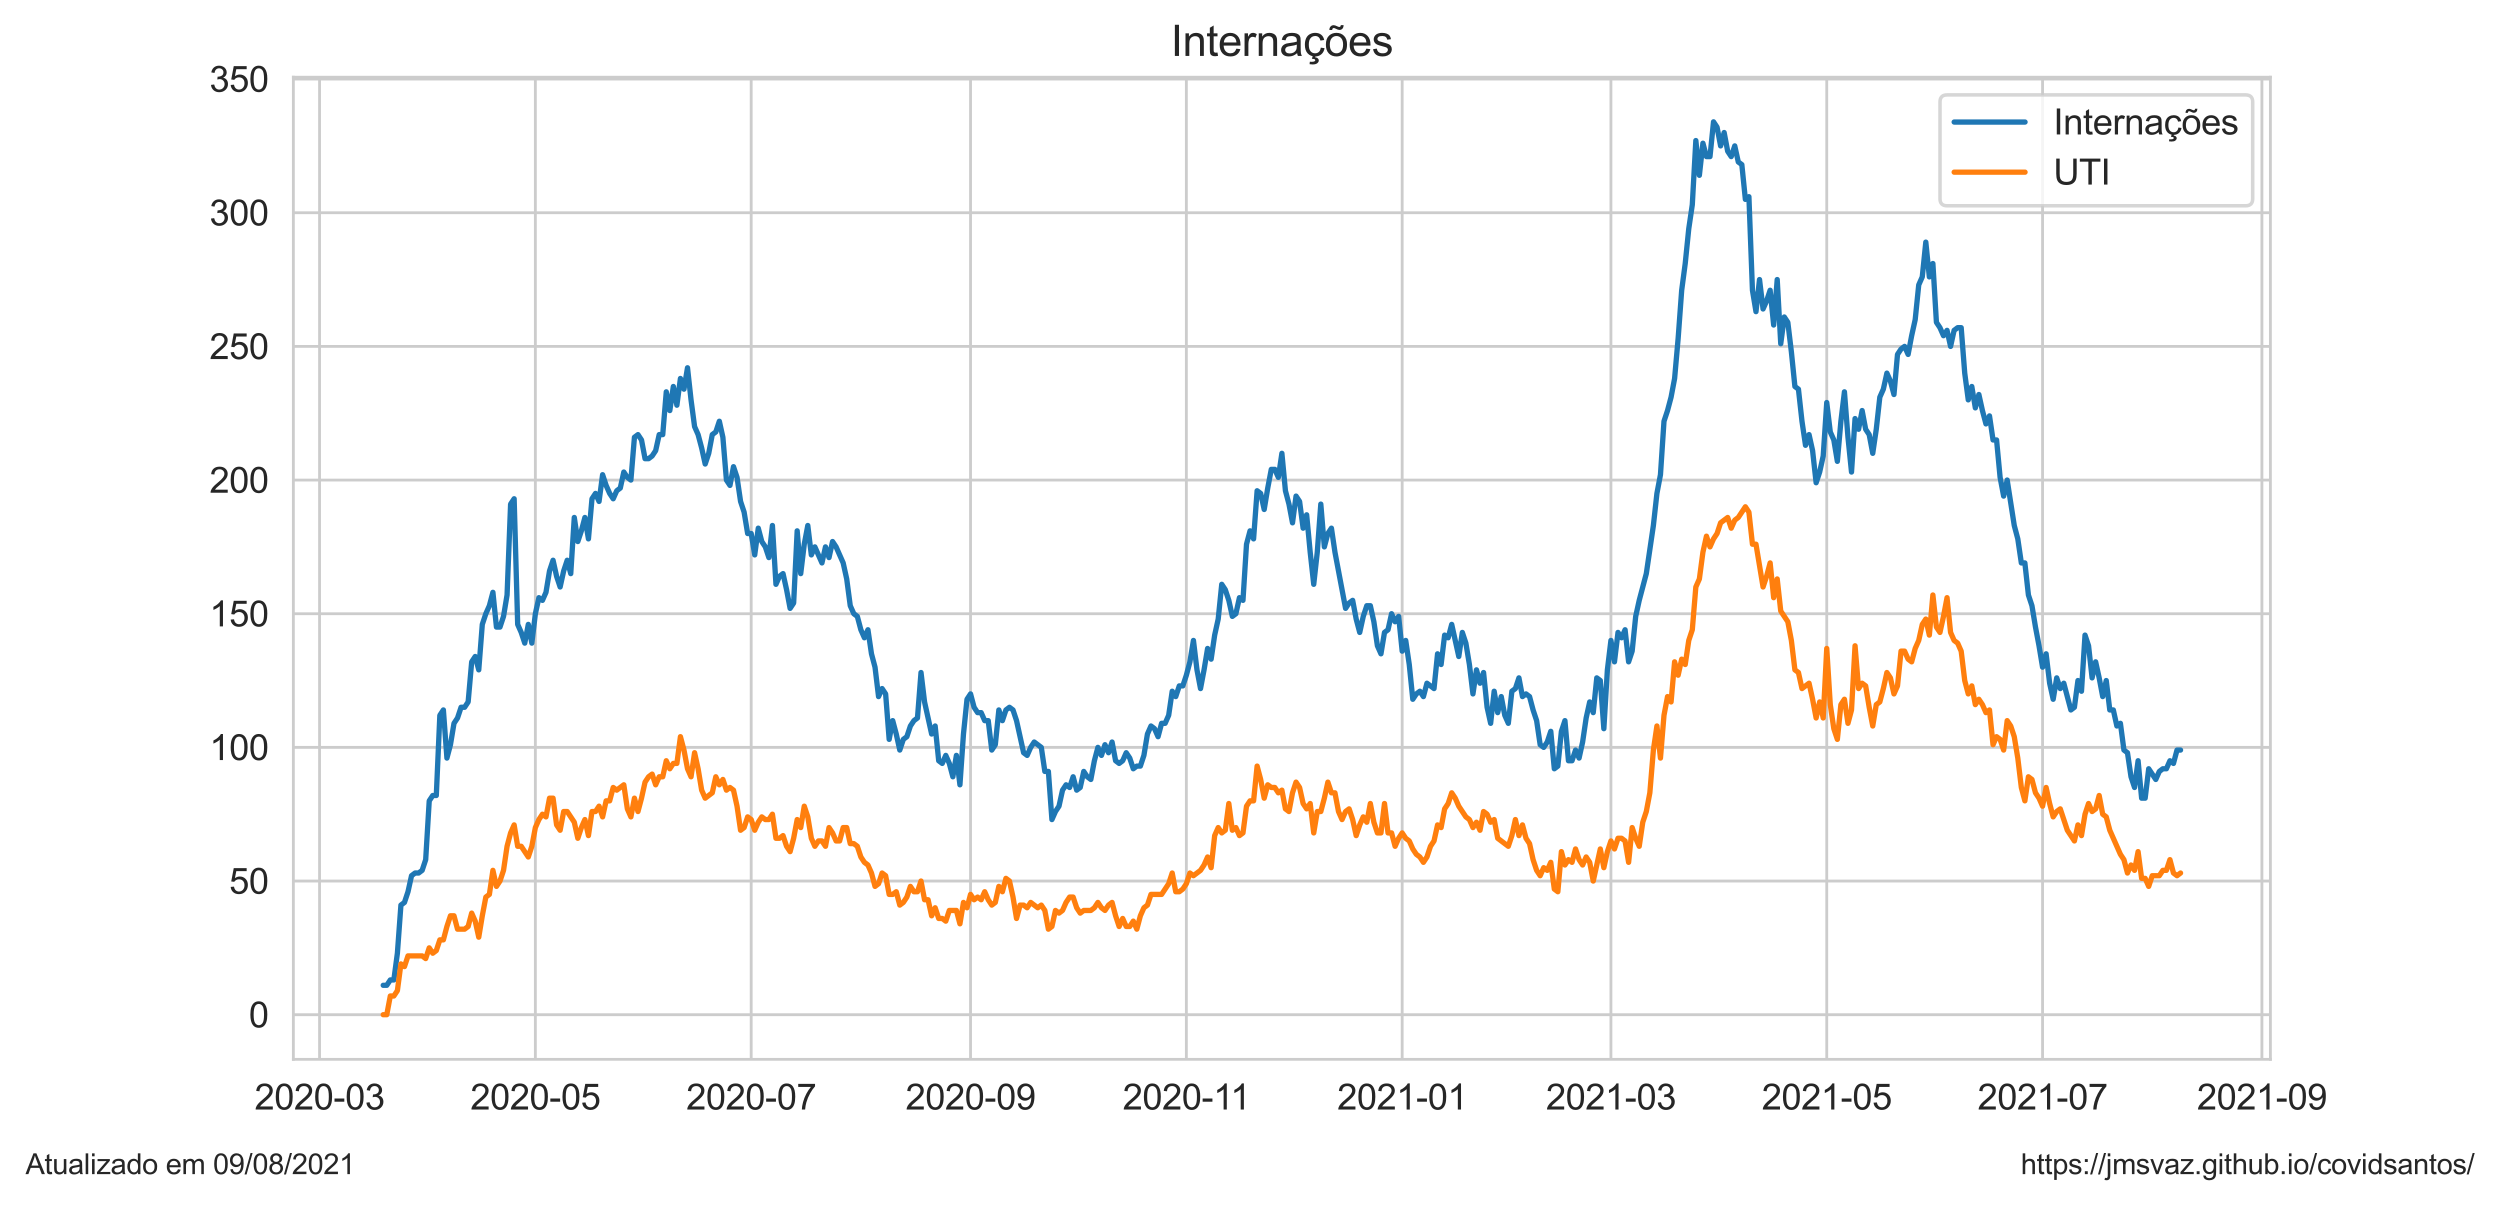<?xml version="1.0" encoding="utf-8" standalone="no"?>
<!DOCTYPE svg PUBLIC "-//W3C//DTD SVG 1.1//EN"
  "http://www.w3.org/Graphics/SVG/1.1/DTD/svg11.dtd">
<svg height="340.273pt" version="1.1" viewBox="0 0 705.6 340.273" width="705.6pt" xmlns="http://www.w3.org/2000/svg" xmlns:xlink="http://www.w3.org/1999/xlink">
 <defs>
  <style type="text/css">*{stroke-linecap:butt;stroke-linejoin:round;}</style>
 </defs>
 <g id="figure_1">
  <g id="patch_1">
   <path d="M 0 340.273 
L 705.6 340.273 
L 705.6 0 
L 0 0 
z
" style="fill:#ffffff;"/>
  </g>
  <g id="axes_1">
   <g id="patch_2">
    <path d="M 82.8 298.989 
L 640.8 298.989 
L 640.8 21.789 
L 82.8 21.789 
z
" style="fill:#ffffff;"/>
   </g>
   <g id="matplotlib.axis_1">
    <g id="xtick_1">
     <g id="line2d_1">
      <path clip-path="url(#p09f5896877)" d="M 90.189 298.989 
L 90.189 21.789 
" style="fill:none;stroke:#cccccc;stroke-linecap:round;stroke-width:0.8;"/>
     </g>
     <g id="text_1">
      <!-- 2020-03 -->
      <g style="fill:#262626;" transform="translate(71.842 313.147)scale(0.1 -0.1)">
       <defs>
        <path d="M 3222 541 
L 3222 0 
L 194 0 
Q 188 203 259 391 
Q 375 700 629 1000 
Q 884 1300 1366 1694 
Q 2113 2306 2375 2664 
Q 2638 3022 2638 3341 
Q 2638 3675 2398 3904 
Q 2159 4134 1775 4134 
Q 1369 4134 1125 3890 
Q 881 3647 878 3216 
L 300 3275 
Q 359 3922 746 4261 
Q 1134 4600 1788 4600 
Q 2447 4600 2831 4234 
Q 3216 3869 3216 3328 
Q 3216 3053 3103 2787 
Q 2991 2522 2730 2228 
Q 2469 1934 1863 1422 
Q 1356 997 1212 845 
Q 1069 694 975 541 
L 3222 541 
z
" id="ArialMT-32" transform="scale(0.016)"/>
        <path d="M 266 2259 
Q 266 3072 433 3567 
Q 600 4063 929 4331 
Q 1259 4600 1759 4600 
Q 2128 4600 2406 4451 
Q 2684 4303 2865 4023 
Q 3047 3744 3150 3342 
Q 3253 2941 3253 2259 
Q 3253 1453 3087 958 
Q 2922 463 2592 192 
Q 2263 -78 1759 -78 
Q 1097 -78 719 397 
Q 266 969 266 2259 
z
M 844 2259 
Q 844 1131 1108 757 
Q 1372 384 1759 384 
Q 2147 384 2411 759 
Q 2675 1134 2675 2259 
Q 2675 3391 2411 3762 
Q 2147 4134 1753 4134 
Q 1366 4134 1134 3806 
Q 844 3388 844 2259 
z
" id="ArialMT-30" transform="scale(0.016)"/>
        <path d="M 203 1375 
L 203 1941 
L 1931 1941 
L 1931 1375 
L 203 1375 
z
" id="ArialMT-2d" transform="scale(0.016)"/>
        <path d="M 269 1209 
L 831 1284 
Q 928 806 1161 595 
Q 1394 384 1728 384 
Q 2125 384 2398 659 
Q 2672 934 2672 1341 
Q 2672 1728 2419 1979 
Q 2166 2231 1775 2231 
Q 1616 2231 1378 2169 
L 1441 2663 
Q 1497 2656 1531 2656 
Q 1891 2656 2178 2843 
Q 2466 3031 2466 3422 
Q 2466 3731 2256 3934 
Q 2047 4138 1716 4138 
Q 1388 4138 1169 3931 
Q 950 3725 888 3313 
L 325 3413 
Q 428 3978 793 4289 
Q 1159 4600 1703 4600 
Q 2078 4600 2393 4439 
Q 2709 4278 2876 4000 
Q 3044 3722 3044 3409 
Q 3044 3113 2884 2869 
Q 2725 2625 2413 2481 
Q 2819 2388 3044 2092 
Q 3269 1797 3269 1353 
Q 3269 753 2831 336 
Q 2394 -81 1725 -81 
Q 1122 -81 723 278 
Q 325 638 269 1209 
z
" id="ArialMT-33" transform="scale(0.016)"/>
       </defs>
       <use xlink:href="#ArialMT-32"/>
       <use x="55.615" xlink:href="#ArialMT-30"/>
       <use x="111.23" xlink:href="#ArialMT-32"/>
       <use x="166.846" xlink:href="#ArialMT-30"/>
       <use x="222.461" xlink:href="#ArialMT-2d"/>
       <use x="255.762" xlink:href="#ArialMT-30"/>
       <use x="311.377" xlink:href="#ArialMT-33"/>
      </g>
     </g>
    </g>
    <g id="xtick_2">
     <g id="line2d_2">
      <path clip-path="url(#p09f5896877)" d="M 151.102 298.989 
L 151.102 21.789 
" style="fill:none;stroke:#cccccc;stroke-linecap:round;stroke-width:0.8;"/>
     </g>
     <g id="text_2">
      <!-- 2020-05 -->
      <g style="fill:#262626;" transform="translate(132.754 313.147)scale(0.1 -0.1)">
       <defs>
        <path d="M 266 1200 
L 856 1250 
Q 922 819 1161 601 
Q 1400 384 1738 384 
Q 2144 384 2425 690 
Q 2706 997 2706 1503 
Q 2706 1984 2436 2262 
Q 2166 2541 1728 2541 
Q 1456 2541 1237 2417 
Q 1019 2294 894 2097 
L 366 2166 
L 809 4519 
L 3088 4519 
L 3088 3981 
L 1259 3981 
L 1013 2750 
Q 1425 3038 1878 3038 
Q 2478 3038 2890 2622 
Q 3303 2206 3303 1553 
Q 3303 931 2941 478 
Q 2500 -78 1738 -78 
Q 1113 -78 717 272 
Q 322 622 266 1200 
z
" id="ArialMT-35" transform="scale(0.016)"/>
       </defs>
       <use xlink:href="#ArialMT-32"/>
       <use x="55.615" xlink:href="#ArialMT-30"/>
       <use x="111.23" xlink:href="#ArialMT-32"/>
       <use x="166.846" xlink:href="#ArialMT-30"/>
       <use x="222.461" xlink:href="#ArialMT-2d"/>
       <use x="255.762" xlink:href="#ArialMT-30"/>
       <use x="311.377" xlink:href="#ArialMT-35"/>
      </g>
     </g>
    </g>
    <g id="xtick_3">
     <g id="line2d_3">
      <path clip-path="url(#p09f5896877)" d="M 212.015 298.989 
L 212.015 21.789 
" style="fill:none;stroke:#cccccc;stroke-linecap:round;stroke-width:0.8;"/>
     </g>
     <g id="text_3">
      <!-- 2020-07 -->
      <g style="fill:#262626;" transform="translate(193.667 313.147)scale(0.1 -0.1)">
       <defs>
        <path d="M 303 3981 
L 303 4522 
L 3269 4522 
L 3269 4084 
Q 2831 3619 2401 2847 
Q 1972 2075 1738 1259 
Q 1569 684 1522 0 
L 944 0 
Q 953 541 1156 1306 
Q 1359 2072 1739 2783 
Q 2119 3494 2547 3981 
L 303 3981 
z
" id="ArialMT-37" transform="scale(0.016)"/>
       </defs>
       <use xlink:href="#ArialMT-32"/>
       <use x="55.615" xlink:href="#ArialMT-30"/>
       <use x="111.23" xlink:href="#ArialMT-32"/>
       <use x="166.846" xlink:href="#ArialMT-30"/>
       <use x="222.461" xlink:href="#ArialMT-2d"/>
       <use x="255.762" xlink:href="#ArialMT-30"/>
       <use x="311.377" xlink:href="#ArialMT-37"/>
      </g>
     </g>
    </g>
    <g id="xtick_4">
     <g id="line2d_4">
      <path clip-path="url(#p09f5896877)" d="M 273.926 298.989 
L 273.926 21.789 
" style="fill:none;stroke:#cccccc;stroke-linecap:round;stroke-width:0.8;"/>
     </g>
     <g id="text_4">
      <!-- 2020-09 -->
      <g style="fill:#262626;" transform="translate(255.578 313.147)scale(0.1 -0.1)">
       <defs>
        <path d="M 350 1059 
L 891 1109 
Q 959 728 1153 556 
Q 1347 384 1650 384 
Q 1909 384 2104 503 
Q 2300 622 2425 820 
Q 2550 1019 2634 1356 
Q 2719 1694 2719 2044 
Q 2719 2081 2716 2156 
Q 2547 1888 2255 1720 
Q 1963 1553 1622 1553 
Q 1053 1553 659 1965 
Q 266 2378 266 3053 
Q 266 3750 677 4175 
Q 1088 4600 1706 4600 
Q 2153 4600 2523 4359 
Q 2894 4119 3086 3673 
Q 3278 3228 3278 2384 
Q 3278 1506 3087 986 
Q 2897 466 2520 194 
Q 2144 -78 1638 -78 
Q 1100 -78 759 220 
Q 419 519 350 1059 
z
M 2653 3081 
Q 2653 3566 2395 3850 
Q 2138 4134 1775 4134 
Q 1400 4134 1122 3828 
Q 844 3522 844 3034 
Q 844 2597 1108 2323 
Q 1372 2050 1759 2050 
Q 2150 2050 2401 2323 
Q 2653 2597 2653 3081 
z
" id="ArialMT-39" transform="scale(0.016)"/>
       </defs>
       <use xlink:href="#ArialMT-32"/>
       <use x="55.615" xlink:href="#ArialMT-30"/>
       <use x="111.23" xlink:href="#ArialMT-32"/>
       <use x="166.846" xlink:href="#ArialMT-30"/>
       <use x="222.461" xlink:href="#ArialMT-2d"/>
       <use x="255.762" xlink:href="#ArialMT-30"/>
       <use x="311.377" xlink:href="#ArialMT-39"/>
      </g>
     </g>
    </g>
    <g id="xtick_5">
     <g id="line2d_5">
      <path clip-path="url(#p09f5896877)" d="M 334.839 298.989 
L 334.839 21.789 
" style="fill:none;stroke:#cccccc;stroke-linecap:round;stroke-width:0.8;"/>
     </g>
     <g id="text_5">
      <!-- 2020-11 -->
      <g style="fill:#262626;" transform="translate(316.86 313.147)scale(0.1 -0.1)">
       <defs>
        <path d="M 2384 0 
L 1822 0 
L 1822 3584 
Q 1619 3391 1289 3197 
Q 959 3003 697 2906 
L 697 3450 
Q 1169 3672 1522 3987 
Q 1875 4303 2022 4600 
L 2384 4600 
L 2384 0 
z
" id="ArialMT-31" transform="scale(0.016)"/>
       </defs>
       <use xlink:href="#ArialMT-32"/>
       <use x="55.615" xlink:href="#ArialMT-30"/>
       <use x="111.23" xlink:href="#ArialMT-32"/>
       <use x="166.846" xlink:href="#ArialMT-30"/>
       <use x="222.461" xlink:href="#ArialMT-2d"/>
       <use x="255.762" xlink:href="#ArialMT-31"/>
       <use x="304.002" xlink:href="#ArialMT-31"/>
      </g>
     </g>
    </g>
    <g id="xtick_6">
     <g id="line2d_6">
      <path clip-path="url(#p09f5896877)" d="M 395.751 298.989 
L 395.751 21.789 
" style="fill:none;stroke:#cccccc;stroke-linecap:round;stroke-width:0.8;"/>
     </g>
     <g id="text_6">
      <!-- 2021-01 -->
      <g style="fill:#262626;" transform="translate(377.404 313.147)scale(0.1 -0.1)">
       <use xlink:href="#ArialMT-32"/>
       <use x="55.615" xlink:href="#ArialMT-30"/>
       <use x="111.23" xlink:href="#ArialMT-32"/>
       <use x="166.846" xlink:href="#ArialMT-31"/>
       <use x="222.461" xlink:href="#ArialMT-2d"/>
       <use x="255.762" xlink:href="#ArialMT-30"/>
       <use x="311.377" xlink:href="#ArialMT-31"/>
      </g>
     </g>
    </g>
    <g id="xtick_7">
     <g id="line2d_7">
      <path clip-path="url(#p09f5896877)" d="M 454.667 298.989 
L 454.667 21.789 
" style="fill:none;stroke:#cccccc;stroke-linecap:round;stroke-width:0.8;"/>
     </g>
     <g id="text_7">
      <!-- 2021-03 -->
      <g style="fill:#262626;" transform="translate(436.319 313.147)scale(0.1 -0.1)">
       <use xlink:href="#ArialMT-32"/>
       <use x="55.615" xlink:href="#ArialMT-30"/>
       <use x="111.23" xlink:href="#ArialMT-32"/>
       <use x="166.846" xlink:href="#ArialMT-31"/>
       <use x="222.461" xlink:href="#ArialMT-2d"/>
       <use x="255.762" xlink:href="#ArialMT-30"/>
       <use x="311.377" xlink:href="#ArialMT-33"/>
      </g>
     </g>
    </g>
    <g id="xtick_8">
     <g id="line2d_8">
      <path clip-path="url(#p09f5896877)" d="M 515.58 298.989 
L 515.58 21.789 
" style="fill:none;stroke:#cccccc;stroke-linecap:round;stroke-width:0.8;"/>
     </g>
     <g id="text_8">
      <!-- 2021-05 -->
      <g style="fill:#262626;" transform="translate(497.232 313.147)scale(0.1 -0.1)">
       <use xlink:href="#ArialMT-32"/>
       <use x="55.615" xlink:href="#ArialMT-30"/>
       <use x="111.23" xlink:href="#ArialMT-32"/>
       <use x="166.846" xlink:href="#ArialMT-31"/>
       <use x="222.461" xlink:href="#ArialMT-2d"/>
       <use x="255.762" xlink:href="#ArialMT-30"/>
       <use x="311.377" xlink:href="#ArialMT-35"/>
      </g>
     </g>
    </g>
    <g id="xtick_9">
     <g id="line2d_9">
      <path clip-path="url(#p09f5896877)" d="M 576.492 298.989 
L 576.492 21.789 
" style="fill:none;stroke:#cccccc;stroke-linecap:round;stroke-width:0.8;"/>
     </g>
     <g id="text_9">
      <!-- 2021-07 -->
      <g style="fill:#262626;" transform="translate(558.145 313.147)scale(0.1 -0.1)">
       <use xlink:href="#ArialMT-32"/>
       <use x="55.615" xlink:href="#ArialMT-30"/>
       <use x="111.23" xlink:href="#ArialMT-32"/>
       <use x="166.846" xlink:href="#ArialMT-31"/>
       <use x="222.461" xlink:href="#ArialMT-2d"/>
       <use x="255.762" xlink:href="#ArialMT-30"/>
       <use x="311.377" xlink:href="#ArialMT-37"/>
      </g>
     </g>
    </g>
    <g id="xtick_10">
     <g id="line2d_10">
      <path clip-path="url(#p09f5896877)" d="M 638.403 298.989 
L 638.403 21.789 
" style="fill:none;stroke:#cccccc;stroke-linecap:round;stroke-width:0.8;"/>
     </g>
     <g id="text_10">
      <!-- 2021-09 -->
      <g style="fill:#262626;" transform="translate(620.056 313.147)scale(0.1 -0.1)">
       <use xlink:href="#ArialMT-32"/>
       <use x="55.615" xlink:href="#ArialMT-30"/>
       <use x="111.23" xlink:href="#ArialMT-32"/>
       <use x="166.846" xlink:href="#ArialMT-31"/>
       <use x="222.461" xlink:href="#ArialMT-2d"/>
       <use x="255.762" xlink:href="#ArialMT-30"/>
       <use x="311.377" xlink:href="#ArialMT-39"/>
      </g>
     </g>
    </g>
   </g>
   <g id="matplotlib.axis_2">
    <g id="ytick_1">
     <g id="line2d_11">
      <path clip-path="url(#p09f5896877)" d="M 82.8 286.389 
L 640.8 286.389 
" style="fill:none;stroke:#cccccc;stroke-linecap:round;stroke-width:0.8;"/>
     </g>
     <g id="text_11">
      <!-- 0 -->
      <g style="fill:#262626;" transform="translate(70.239 289.968)scale(0.1 -0.1)">
       <use xlink:href="#ArialMT-30"/>
      </g>
     </g>
    </g>
    <g id="ytick_2">
     <g id="line2d_12">
      <path clip-path="url(#p09f5896877)" d="M 82.8 248.665 
L 640.8 248.665 
" style="fill:none;stroke:#cccccc;stroke-linecap:round;stroke-width:0.8;"/>
     </g>
     <g id="text_12">
      <!-- 50 -->
      <g style="fill:#262626;" transform="translate(64.678 252.244)scale(0.1 -0.1)">
       <use xlink:href="#ArialMT-35"/>
       <use x="55.615" xlink:href="#ArialMT-30"/>
      </g>
     </g>
    </g>
    <g id="ytick_3">
     <g id="line2d_13">
      <path clip-path="url(#p09f5896877)" d="M 82.8 210.94 
L 640.8 210.94 
" style="fill:none;stroke:#cccccc;stroke-linecap:round;stroke-width:0.8;"/>
     </g>
     <g id="text_13">
      <!-- 100 -->
      <g style="fill:#262626;" transform="translate(59.117 214.519)scale(0.1 -0.1)">
       <use xlink:href="#ArialMT-31"/>
       <use x="55.615" xlink:href="#ArialMT-30"/>
       <use x="111.23" xlink:href="#ArialMT-30"/>
      </g>
     </g>
    </g>
    <g id="ytick_4">
     <g id="line2d_14">
      <path clip-path="url(#p09f5896877)" d="M 82.8 173.216 
L 640.8 173.216 
" style="fill:none;stroke:#cccccc;stroke-linecap:round;stroke-width:0.8;"/>
     </g>
     <g id="text_14">
      <!-- 150 -->
      <g style="fill:#262626;" transform="translate(59.117 176.795)scale(0.1 -0.1)">
       <use xlink:href="#ArialMT-31"/>
       <use x="55.615" xlink:href="#ArialMT-35"/>
       <use x="111.23" xlink:href="#ArialMT-30"/>
      </g>
     </g>
    </g>
    <g id="ytick_5">
     <g id="line2d_15">
      <path clip-path="url(#p09f5896877)" d="M 82.8 135.491 
L 640.8 135.491 
" style="fill:none;stroke:#cccccc;stroke-linecap:round;stroke-width:0.8;"/>
     </g>
     <g id="text_15">
      <!-- 200 -->
      <g style="fill:#262626;" transform="translate(59.117 139.07)scale(0.1 -0.1)">
       <use xlink:href="#ArialMT-32"/>
       <use x="55.615" xlink:href="#ArialMT-30"/>
       <use x="111.23" xlink:href="#ArialMT-30"/>
      </g>
     </g>
    </g>
    <g id="ytick_6">
     <g id="line2d_16">
      <path clip-path="url(#p09f5896877)" d="M 82.8 97.767 
L 640.8 97.767 
" style="fill:none;stroke:#cccccc;stroke-linecap:round;stroke-width:0.8;"/>
     </g>
     <g id="text_16">
      <!-- 250 -->
      <g style="fill:#262626;" transform="translate(59.117 101.346)scale(0.1 -0.1)">
       <use xlink:href="#ArialMT-32"/>
       <use x="55.615" xlink:href="#ArialMT-35"/>
       <use x="111.23" xlink:href="#ArialMT-30"/>
      </g>
     </g>
    </g>
    <g id="ytick_7">
     <g id="line2d_17">
      <path clip-path="url(#p09f5896877)" d="M 82.8 60.042 
L 640.8 60.042 
" style="fill:none;stroke:#cccccc;stroke-linecap:round;stroke-width:0.8;"/>
     </g>
     <g id="text_17">
      <!-- 300 -->
      <g style="fill:#262626;" transform="translate(59.117 63.621)scale(0.1 -0.1)">
       <use xlink:href="#ArialMT-33"/>
       <use x="55.615" xlink:href="#ArialMT-30"/>
       <use x="111.23" xlink:href="#ArialMT-30"/>
      </g>
     </g>
    </g>
    <g id="ytick_8">
     <g id="line2d_18">
      <path clip-path="url(#p09f5896877)" d="M 82.8 22.318 
L 640.8 22.318 
" style="fill:none;stroke:#cccccc;stroke-linecap:round;stroke-width:0.8;"/>
     </g>
     <g id="text_18">
      <!-- 350 -->
      <g style="fill:#262626;" transform="translate(59.117 25.896)scale(0.1 -0.1)">
       <use xlink:href="#ArialMT-33"/>
       <use x="55.615" xlink:href="#ArialMT-35"/>
       <use x="111.23" xlink:href="#ArialMT-30"/>
      </g>
     </g>
    </g>
   </g>
   <g id="line2d_19">
    <path clip-path="url(#p09f5896877)" d="M 108.164 278.09 
L 109.162 278.09 
L 110.161 276.581 
L 111.159 276.581 
L 112.158 269.036 
L 113.156 255.455 
L 114.155 254.701 
L 115.154 251.683 
L 116.152 247.156 
L 117.151 246.401 
L 118.149 246.401 
L 119.148 245.647 
L 120.146 242.629 
L 121.145 226.03 
L 122.144 224.521 
L 123.142 224.521 
L 124.141 201.886 
L 125.139 200.377 
L 126.138 213.958 
L 127.136 210.186 
L 128.135 204.15 
L 129.134 202.641 
L 130.132 199.623 
L 131.131 199.623 
L 132.129 198.114 
L 133.128 186.797 
L 134.126 185.288 
L 135.125 189.06 
L 136.124 176.234 
L 137.122 173.216 
L 138.121 170.952 
L 139.119 167.18 
L 140.118 176.988 
L 141.116 176.988 
L 142.115 173.97 
L 143.114 167.934 
L 144.112 142.282 
L 145.111 140.773 
L 146.109 176.234 
L 147.108 178.497 
L 148.106 181.515 
L 149.105 176.234 
L 150.104 181.515 
L 151.102 173.216 
L 152.101 168.689 
L 153.099 169.443 
L 154.098 167.18 
L 155.096 161.144 
L 156.095 158.126 
L 157.093 162.653 
L 158.092 165.671 
L 159.091 161.144 
L 160.089 158.126 
L 161.088 161.898 
L 162.086 146.054 
L 163.085 152.844 
L 164.083 149.827 
L 165.082 146.054 
L 166.081 152.09 
L 167.079 140.773 
L 168.078 139.264 
L 169.076 141.527 
L 170.075 133.982 
L 171.073 137 
L 172.072 139.264 
L 173.071 140.773 
L 174.069 138.509 
L 175.068 137.755 
L 176.066 133.228 
L 177.065 134.737 
L 178.063 135.491 
L 179.062 123.419 
L 180.061 122.665 
L 181.059 124.174 
L 182.058 129.455 
L 183.056 129.455 
L 184.055 128.701 
L 185.053 127.192 
L 186.052 122.665 
L 187.051 122.665 
L 188.049 110.593 
L 189.048 115.874 
L 190.046 109.084 
L 191.045 114.365 
L 192.043 106.821 
L 193.042 109.838 
L 194.041 103.803 
L 195.039 112.856 
L 196.038 120.401 
L 197.036 122.665 
L 198.035 126.437 
L 199.033 130.964 
L 200.032 127.946 
L 201.03 122.665 
L 202.029 121.91 
L 203.028 118.892 
L 204.026 123.419 
L 205.025 135.491 
L 206.023 137 
L 207.022 131.719 
L 208.02 134.737 
L 209.019 141.527 
L 210.018 144.545 
L 211.016 150.581 
L 212.015 150.581 
L 213.013 156.617 
L 214.012 149.072 
L 215.01 152.844 
L 216.009 154.353 
L 217.008 157.371 
L 218.006 148.318 
L 219.005 164.916 
L 220.003 162.653 
L 221.002 161.898 
L 222 166.425 
L 222.999 171.707 
L 223.998 170.198 
L 224.996 149.827 
L 225.995 161.898 
L 226.993 153.599 
L 227.992 148.318 
L 228.99 156.617 
L 229.989 154.353 
L 231.986 158.88 
L 232.985 154.353 
L 233.983 157.371 
L 234.982 152.844 
L 235.98 154.353 
L 237.978 158.88 
L 238.976 163.407 
L 239.975 170.952 
L 240.973 173.216 
L 241.972 173.97 
L 242.97 177.743 
L 243.969 180.006 
L 244.968 177.743 
L 245.966 184.533 
L 246.965 188.306 
L 247.963 196.605 
L 248.962 194.341 
L 249.96 195.85 
L 250.959 208.677 
L 251.957 203.395 
L 252.956 207.168 
L 253.955 211.695 
L 254.953 208.677 
L 255.952 207.922 
L 256.95 204.904 
L 257.949 203.395 
L 258.947 202.641 
L 259.946 189.815 
L 260.945 198.114 
L 262.942 207.168 
L 263.94 204.904 
L 264.939 214.713 
L 265.937 215.467 
L 266.936 213.204 
L 267.935 215.467 
L 268.933 219.24 
L 269.932 213.204 
L 270.93 221.503 
L 271.929 207.168 
L 272.927 197.359 
L 273.926 195.85 
L 274.925 199.623 
L 275.923 201.132 
L 276.922 201.132 
L 277.92 203.395 
L 278.919 203.395 
L 279.917 211.695 
L 280.916 210.186 
L 281.915 200.377 
L 282.913 203.395 
L 283.912 200.377 
L 284.91 199.623 
L 285.909 200.377 
L 286.907 203.395 
L 288.905 212.449 
L 289.903 213.204 
L 290.902 210.94 
L 291.9 209.431 
L 293.897 210.94 
L 294.896 217.731 
L 295.894 217.731 
L 296.893 231.312 
L 297.892 229.048 
L 298.89 227.539 
L 299.889 223.012 
L 300.887 221.503 
L 301.886 222.258 
L 302.884 219.24 
L 303.883 223.012 
L 304.882 222.258 
L 305.88 217.731 
L 306.879 219.24 
L 307.877 219.994 
L 308.876 214.713 
L 309.874 210.94 
L 310.873 213.204 
L 311.872 210.186 
L 312.87 212.449 
L 313.869 209.431 
L 314.867 214.713 
L 315.866 215.467 
L 316.864 214.713 
L 317.863 212.449 
L 318.862 213.958 
L 319.86 216.976 
L 320.859 216.222 
L 321.857 216.222 
L 322.856 213.204 
L 323.854 207.168 
L 324.853 204.904 
L 325.852 205.659 
L 326.85 207.922 
L 327.849 204.15 
L 328.847 204.15 
L 329.846 201.886 
L 330.844 195.096 
L 331.843 196.605 
L 332.842 193.587 
L 333.84 193.587 
L 334.839 190.569 
L 335.837 186.797 
L 336.836 180.761 
L 337.834 189.06 
L 338.833 194.341 
L 339.831 189.06 
L 340.83 183.024 
L 341.829 186.042 
L 342.827 179.252 
L 343.826 174.725 
L 344.824 164.916 
L 345.823 166.425 
L 346.821 169.443 
L 347.82 173.97 
L 348.819 173.216 
L 349.817 168.689 
L 350.816 169.443 
L 351.814 153.599 
L 352.813 149.827 
L 353.811 152.09 
L 354.81 138.509 
L 355.809 139.264 
L 356.807 143.791 
L 357.806 137.755 
L 358.804 132.473 
L 359.803 132.473 
L 360.801 134.737 
L 361.8 127.946 
L 362.799 138.509 
L 363.797 142.282 
L 364.796 147.563 
L 365.794 140.018 
L 366.793 141.527 
L 367.791 149.072 
L 368.79 145.3 
L 369.789 155.862 
L 370.787 164.916 
L 371.786 155.862 
L 372.784 142.282 
L 373.783 154.353 
L 374.781 150.581 
L 375.78 149.072 
L 376.779 155.862 
L 379.774 171.707 
L 380.773 170.198 
L 381.771 169.443 
L 382.77 174.725 
L 383.769 178.497 
L 384.767 173.97 
L 385.766 170.952 
L 386.764 170.952 
L 387.763 175.479 
L 388.761 182.27 
L 389.76 184.533 
L 390.758 178.497 
L 391.757 177.743 
L 392.756 173.216 
L 393.754 175.479 
L 394.753 173.97 
L 395.751 183.779 
L 396.75 180.761 
L 397.748 187.551 
L 398.747 197.359 
L 399.746 195.85 
L 400.744 195.096 
L 401.743 196.605 
L 402.741 192.832 
L 404.738 194.341 
L 405.737 184.533 
L 406.736 187.551 
L 407.734 179.252 
L 408.733 180.006 
L 409.731 176.234 
L 411.728 185.288 
L 412.727 178.497 
L 413.726 181.515 
L 414.724 187.551 
L 415.723 195.85 
L 416.721 189.06 
L 417.72 192.832 
L 418.718 189.815 
L 419.717 199.623 
L 420.716 204.15 
L 421.714 195.096 
L 422.713 201.132 
L 423.711 196.605 
L 424.71 201.886 
L 425.708 204.15 
L 426.707 195.096 
L 427.706 194.341 
L 428.704 191.324 
L 429.703 196.605 
L 430.701 195.85 
L 431.7 196.605 
L 432.698 200.377 
L 433.697 203.395 
L 434.695 210.186 
L 435.694 210.94 
L 436.693 209.431 
L 437.691 206.413 
L 438.69 216.976 
L 439.688 216.222 
L 440.687 206.413 
L 441.685 203.395 
L 442.684 214.713 
L 443.683 214.713 
L 444.681 211.695 
L 445.68 213.958 
L 446.678 209.431 
L 447.677 202.641 
L 448.675 198.114 
L 449.674 201.132 
L 450.673 191.324 
L 451.671 192.078 
L 452.67 205.659 
L 453.668 189.06 
L 454.667 180.761 
L 455.665 186.797 
L 456.664 178.497 
L 457.663 180.006 
L 458.661 177.743 
L 459.66 186.797 
L 460.658 183.779 
L 461.657 173.97 
L 462.655 169.443 
L 464.653 161.898 
L 466.65 148.318 
L 467.648 139.264 
L 468.647 133.982 
L 469.645 118.892 
L 470.644 115.874 
L 471.643 112.102 
L 472.641 106.821 
L 473.64 95.503 
L 474.638 81.922 
L 475.637 74.377 
L 476.635 64.569 
L 477.634 57.779 
L 478.632 39.671 
L 479.631 49.479 
L 480.63 40.425 
L 481.628 44.198 
L 482.627 44.198 
L 483.625 34.389 
L 484.624 35.898 
L 485.622 41.18 
L 486.621 37.407 
L 487.62 42.689 
L 488.618 44.198 
L 489.617 41.18 
L 490.615 45.707 
L 491.614 46.461 
L 492.612 56.27 
L 493.611 55.515 
L 494.61 81.922 
L 495.608 87.958 
L 496.607 78.904 
L 497.605 87.204 
L 498.604 84.94 
L 499.602 81.922 
L 500.601 91.731 
L 501.6 78.904 
L 502.598 97.012 
L 503.597 89.467 
L 504.595 90.976 
L 505.594 99.276 
L 506.592 109.084 
L 507.591 109.838 
L 508.59 118.892 
L 509.588 125.683 
L 510.587 122.665 
L 511.585 127.192 
L 512.584 136.246 
L 513.582 133.228 
L 514.581 128.701 
L 515.58 113.611 
L 516.578 121.91 
L 517.577 124.174 
L 518.575 130.21 
L 519.574 118.892 
L 520.572 110.593 
L 521.571 123.419 
L 522.57 133.228 
L 523.568 118.138 
L 524.567 121.156 
L 525.565 115.874 
L 526.564 121.156 
L 527.562 122.665 
L 528.561 127.946 
L 529.559 121.156 
L 530.558 112.102 
L 531.557 109.838 
L 532.555 105.312 
L 533.554 107.575 
L 534.552 111.347 
L 535.551 100.03 
L 536.549 98.521 
L 537.548 97.767 
L 538.547 100.03 
L 539.545 94.749 
L 540.544 90.222 
L 541.542 80.413 
L 542.541 78.15 
L 543.539 68.341 
L 544.538 78.15 
L 545.537 74.377 
L 546.535 90.976 
L 547.534 92.485 
L 548.532 94.749 
L 549.531 93.24 
L 550.529 97.767 
L 551.528 93.24 
L 552.527 92.485 
L 553.525 92.485 
L 554.524 105.312 
L 555.522 112.856 
L 556.521 109.084 
L 557.519 115.12 
L 558.518 111.347 
L 559.517 115.874 
L 560.515 119.647 
L 561.514 117.383 
L 562.512 124.174 
L 563.511 124.174 
L 564.509 134.737 
L 565.508 140.018 
L 566.507 135.491 
L 568.504 148.318 
L 569.502 152.09 
L 570.501 158.88 
L 571.499 158.88 
L 572.498 167.934 
L 573.496 170.952 
L 574.495 176.988 
L 575.494 182.27 
L 576.492 188.306 
L 577.491 184.533 
L 578.489 192.832 
L 579.488 197.359 
L 580.486 191.324 
L 581.485 194.341 
L 582.484 192.832 
L 584.481 200.377 
L 585.479 199.623 
L 586.478 192.078 
L 587.476 195.096 
L 588.475 179.252 
L 589.474 182.27 
L 590.472 191.324 
L 591.471 186.797 
L 592.469 191.324 
L 593.468 196.605 
L 594.466 192.078 
L 595.465 200.377 
L 596.464 200.377 
L 597.462 204.904 
L 598.461 204.15 
L 599.459 211.695 
L 600.458 212.449 
L 601.456 219.24 
L 602.455 222.258 
L 603.454 214.713 
L 604.452 225.276 
L 605.451 225.276 
L 606.449 216.976 
L 608.446 219.994 
L 609.445 217.731 
L 610.444 216.976 
L 611.442 216.976 
L 612.441 214.713 
L 613.439 215.467 
L 614.438 211.695 
L 615.436 211.695 
L 615.436 211.695 
" style="fill:none;stroke:#1f77b4;stroke-linecap:round;stroke-width:1.5;"/>
   </g>
   <g id="line2d_20">
    <path clip-path="url(#p09f5896877)" d="M 108.164 286.389 
L 109.162 286.389 
L 110.161 281.108 
L 111.159 281.108 
L 112.158 279.599 
L 113.156 272.054 
L 114.155 272.809 
L 115.154 269.791 
L 119.148 269.791 
L 120.146 270.545 
L 121.145 267.527 
L 122.144 269.036 
L 123.142 268.282 
L 124.141 265.264 
L 125.139 265.264 
L 126.138 261.491 
L 127.136 258.473 
L 128.135 258.473 
L 129.134 262.246 
L 131.131 262.246 
L 132.129 261.491 
L 133.128 257.719 
L 134.126 259.982 
L 135.125 264.509 
L 136.124 258.473 
L 137.122 253.192 
L 138.121 252.437 
L 139.119 245.647 
L 140.118 250.174 
L 141.116 248.665 
L 142.115 245.647 
L 143.114 238.856 
L 144.112 235.084 
L 145.111 232.821 
L 146.109 238.856 
L 147.108 238.856 
L 149.105 241.874 
L 150.104 238.856 
L 151.102 233.575 
L 152.101 231.312 
L 153.099 229.803 
L 154.098 230.557 
L 155.096 225.276 
L 156.095 225.276 
L 157.093 232.821 
L 158.092 234.329 
L 159.091 229.048 
L 160.089 229.048 
L 162.086 232.066 
L 163.085 236.593 
L 164.083 233.575 
L 165.082 231.312 
L 166.081 235.838 
L 167.079 229.048 
L 168.078 229.048 
L 169.076 227.539 
L 170.075 230.557 
L 171.073 226.03 
L 172.072 226.03 
L 173.071 222.258 
L 174.069 223.012 
L 176.066 221.503 
L 177.065 228.294 
L 178.063 230.557 
L 179.062 225.276 
L 180.061 229.048 
L 181.059 225.276 
L 182.058 220.749 
L 183.056 219.24 
L 184.055 218.485 
L 185.053 221.503 
L 186.052 219.24 
L 187.051 219.24 
L 188.049 214.713 
L 189.048 216.976 
L 190.046 215.467 
L 191.045 215.467 
L 192.043 207.922 
L 193.042 211.695 
L 194.041 216.976 
L 195.039 219.24 
L 196.038 212.449 
L 197.036 216.976 
L 198.035 223.012 
L 199.033 225.276 
L 201.03 223.767 
L 202.029 219.24 
L 203.028 221.503 
L 204.026 219.994 
L 205.025 223.012 
L 206.023 222.258 
L 207.022 223.012 
L 208.02 227.539 
L 209.019 234.329 
L 210.018 233.575 
L 211.016 230.557 
L 212.015 231.312 
L 213.013 234.329 
L 214.012 232.066 
L 215.01 230.557 
L 216.009 231.312 
L 217.008 231.312 
L 218.006 229.803 
L 219.005 236.593 
L 220.003 236.593 
L 221.002 235.838 
L 222 238.856 
L 222.999 240.365 
L 223.998 236.593 
L 224.996 231.312 
L 225.995 233.575 
L 226.993 227.539 
L 227.992 230.557 
L 228.99 236.593 
L 229.989 238.856 
L 230.988 237.347 
L 231.986 237.347 
L 232.985 238.856 
L 233.983 233.575 
L 234.982 235.084 
L 235.98 237.347 
L 236.979 237.347 
L 237.978 233.575 
L 238.976 233.575 
L 239.975 238.102 
L 240.973 238.102 
L 241.972 238.856 
L 242.97 241.874 
L 243.969 243.383 
L 244.968 244.138 
L 245.966 246.401 
L 246.965 250.174 
L 247.963 249.419 
L 248.962 246.401 
L 249.96 247.156 
L 250.959 252.437 
L 251.957 252.437 
L 252.956 251.683 
L 253.955 255.455 
L 254.953 254.701 
L 255.952 253.192 
L 256.95 250.174 
L 257.949 251.683 
L 258.947 251.683 
L 259.946 248.665 
L 260.945 253.946 
L 261.943 253.946 
L 262.942 258.473 
L 263.94 256.21 
L 264.939 259.228 
L 265.937 259.228 
L 266.936 259.982 
L 267.935 256.964 
L 269.932 256.964 
L 270.93 260.737 
L 271.929 254.701 
L 272.927 256.21 
L 273.926 252.437 
L 274.925 253.946 
L 275.923 253.192 
L 276.922 253.946 
L 277.92 251.683 
L 278.919 253.946 
L 279.917 255.455 
L 280.916 254.701 
L 281.915 250.174 
L 282.913 251.683 
L 283.912 247.91 
L 284.91 248.665 
L 285.909 253.192 
L 286.907 259.228 
L 287.906 255.455 
L 288.905 255.455 
L 289.903 256.21 
L 290.902 254.701 
L 292.899 256.21 
L 293.897 255.455 
L 294.896 256.964 
L 295.894 262.246 
L 296.893 261.491 
L 297.892 256.964 
L 298.89 257.719 
L 299.889 256.964 
L 300.887 254.701 
L 301.886 253.192 
L 302.884 253.192 
L 303.883 256.21 
L 304.882 257.719 
L 305.88 256.964 
L 307.877 256.964 
L 308.876 256.21 
L 309.874 254.701 
L 310.873 256.21 
L 311.872 256.964 
L 312.87 255.455 
L 313.869 254.701 
L 314.867 258.473 
L 315.866 261.491 
L 316.864 259.228 
L 317.863 261.491 
L 318.862 261.491 
L 319.86 259.982 
L 320.859 262.246 
L 321.857 258.473 
L 322.856 256.21 
L 323.854 255.455 
L 324.853 252.437 
L 327.849 252.437 
L 329.846 249.419 
L 330.844 246.401 
L 331.843 251.683 
L 332.842 251.683 
L 333.84 250.928 
L 334.839 249.419 
L 335.837 246.401 
L 336.836 247.156 
L 338.833 245.647 
L 339.831 244.138 
L 340.83 241.874 
L 341.829 244.892 
L 342.827 235.838 
L 343.826 233.575 
L 344.824 235.084 
L 345.823 234.329 
L 346.821 226.785 
L 347.82 234.329 
L 348.819 233.575 
L 349.817 235.838 
L 350.816 235.084 
L 351.814 227.539 
L 352.813 226.03 
L 353.811 226.03 
L 354.81 216.222 
L 355.809 219.994 
L 356.807 225.276 
L 357.806 221.503 
L 358.804 222.258 
L 359.803 222.258 
L 360.801 223.767 
L 361.8 223.012 
L 362.799 228.294 
L 363.797 229.048 
L 364.796 223.767 
L 365.794 220.749 
L 366.793 222.258 
L 367.791 226.785 
L 368.79 228.294 
L 369.789 226.785 
L 370.787 235.084 
L 371.786 229.048 
L 372.784 229.048 
L 373.783 225.276 
L 374.781 220.749 
L 375.78 223.767 
L 376.779 223.767 
L 377.777 229.048 
L 378.776 231.312 
L 379.774 229.048 
L 380.773 228.294 
L 381.771 231.312 
L 382.77 235.838 
L 383.769 232.821 
L 384.767 230.557 
L 385.766 232.066 
L 386.764 226.785 
L 387.763 232.066 
L 388.761 235.084 
L 389.76 235.084 
L 390.758 226.785 
L 391.757 235.084 
L 392.756 235.084 
L 393.754 238.856 
L 394.753 236.593 
L 395.751 235.084 
L 396.75 236.593 
L 397.748 237.347 
L 398.747 239.611 
L 399.746 241.12 
L 400.744 241.874 
L 401.743 243.383 
L 402.741 241.874 
L 403.74 238.856 
L 404.738 237.347 
L 405.737 232.821 
L 406.736 233.575 
L 407.734 228.294 
L 408.733 226.785 
L 409.731 223.767 
L 410.73 225.276 
L 411.728 227.539 
L 413.726 230.557 
L 414.724 231.312 
L 415.723 233.575 
L 416.721 232.066 
L 417.72 234.329 
L 418.718 229.048 
L 419.717 229.803 
L 420.716 232.066 
L 421.714 231.312 
L 422.713 236.593 
L 425.708 238.856 
L 426.707 235.838 
L 427.706 231.312 
L 428.704 235.838 
L 429.703 232.821 
L 430.701 236.593 
L 431.7 238.102 
L 432.698 242.629 
L 433.697 245.647 
L 434.695 247.156 
L 435.694 244.892 
L 436.693 245.647 
L 437.691 243.383 
L 438.69 250.928 
L 439.688 251.683 
L 440.687 240.365 
L 441.685 244.138 
L 442.684 242.629 
L 443.683 243.383 
L 444.681 239.611 
L 445.68 242.629 
L 446.678 244.138 
L 447.677 241.874 
L 448.675 243.383 
L 449.674 248.665 
L 451.671 239.611 
L 452.67 244.892 
L 453.668 240.365 
L 454.667 237.347 
L 455.665 239.611 
L 456.664 236.593 
L 457.663 236.593 
L 458.661 237.347 
L 459.66 243.383 
L 460.658 233.575 
L 461.657 236.593 
L 462.655 238.856 
L 463.654 232.066 
L 464.653 229.048 
L 465.651 223.767 
L 466.65 211.695 
L 467.648 204.904 
L 468.647 213.958 
L 469.645 201.886 
L 470.644 196.605 
L 471.643 198.114 
L 472.641 186.797 
L 473.64 190.569 
L 474.638 186.042 
L 475.637 187.551 
L 476.635 180.761 
L 477.634 177.743 
L 478.632 165.671 
L 479.631 163.407 
L 480.63 155.862 
L 481.628 151.335 
L 482.627 154.353 
L 483.625 152.09 
L 484.624 150.581 
L 485.622 147.563 
L 487.62 146.054 
L 488.618 149.072 
L 489.617 146.809 
L 490.615 146.054 
L 492.612 143.036 
L 493.611 144.545 
L 494.61 153.599 
L 495.608 153.599 
L 497.605 165.671 
L 498.604 162.653 
L 499.602 158.88 
L 500.601 168.689 
L 501.6 163.407 
L 502.598 172.461 
L 504.595 175.479 
L 505.594 180.761 
L 506.592 189.06 
L 507.591 189.815 
L 508.59 194.341 
L 510.587 192.832 
L 511.585 197.359 
L 512.584 202.641 
L 513.582 198.114 
L 514.581 202.641 
L 515.58 183.024 
L 516.578 198.868 
L 517.577 205.659 
L 518.575 208.677 
L 519.574 198.868 
L 520.572 197.359 
L 521.571 204.15 
L 522.57 200.377 
L 523.568 182.27 
L 524.567 194.341 
L 525.565 192.832 
L 526.564 193.587 
L 527.562 199.623 
L 528.561 204.904 
L 529.559 198.868 
L 530.558 198.114 
L 531.557 194.341 
L 532.555 189.815 
L 533.554 191.324 
L 534.552 195.85 
L 535.551 193.587 
L 536.549 183.779 
L 537.548 183.779 
L 538.547 186.042 
L 539.545 186.797 
L 540.544 183.024 
L 541.542 180.761 
L 542.541 176.234 
L 543.539 174.725 
L 544.538 179.252 
L 545.537 167.934 
L 546.535 176.988 
L 547.534 178.497 
L 548.532 173.97 
L 549.531 168.689 
L 550.529 178.497 
L 551.528 180.761 
L 552.527 181.515 
L 553.525 183.779 
L 554.524 192.078 
L 555.522 195.85 
L 556.521 193.587 
L 557.519 198.868 
L 558.518 197.359 
L 559.517 198.868 
L 560.515 201.132 
L 561.514 200.377 
L 562.512 210.186 
L 563.511 207.922 
L 564.509 208.677 
L 565.508 211.695 
L 566.507 203.395 
L 567.505 204.904 
L 568.504 207.922 
L 569.502 213.958 
L 570.501 222.258 
L 571.499 226.03 
L 572.498 219.24 
L 573.496 219.994 
L 574.495 223.767 
L 575.494 225.276 
L 576.492 227.539 
L 577.491 222.258 
L 578.489 226.785 
L 579.488 230.557 
L 580.486 229.048 
L 581.485 228.294 
L 583.482 234.329 
L 585.479 237.347 
L 586.478 232.821 
L 587.476 235.838 
L 588.475 229.803 
L 589.474 226.785 
L 590.472 229.048 
L 591.471 228.294 
L 592.469 224.521 
L 593.468 229.803 
L 594.466 230.557 
L 595.465 234.329 
L 598.461 241.12 
L 599.459 242.629 
L 600.458 246.401 
L 601.456 244.138 
L 602.455 245.647 
L 603.454 240.365 
L 604.452 247.91 
L 605.451 247.91 
L 606.449 250.174 
L 607.448 247.156 
L 609.445 247.156 
L 610.444 245.647 
L 611.442 245.647 
L 612.441 242.629 
L 613.439 246.401 
L 614.438 247.156 
L 615.436 246.401 
L 615.436 246.401 
" style="fill:none;stroke:#ff7f0e;stroke-linecap:round;stroke-width:1.5;"/>
   </g>
   <g id="patch_3">
    <path d="M 82.8 298.989 
L 82.8 21.789 
" style="fill:none;stroke:#cccccc;stroke-linecap:square;stroke-linejoin:miter;stroke-width:0.8;"/>
   </g>
   <g id="patch_4">
    <path d="M 640.8 298.989 
L 640.8 21.789 
" style="fill:none;stroke:#cccccc;stroke-linecap:square;stroke-linejoin:miter;stroke-width:0.8;"/>
   </g>
   <g id="patch_5">
    <path d="M 82.8 298.989 
L 640.8 298.989 
" style="fill:none;stroke:#cccccc;stroke-linecap:square;stroke-linejoin:miter;stroke-width:0.8;"/>
   </g>
   <g id="patch_6">
    <path d="M 82.8 21.789 
L 640.8 21.789 
" style="fill:none;stroke:#cccccc;stroke-linecap:square;stroke-linejoin:miter;stroke-width:0.8;"/>
   </g>
   <g id="text_19">
    <!-- Internações -->
    <g style="fill:#262626;" transform="translate(330.449 15.789)scale(0.12 -0.12)">
     <defs>
      <path d="M 597 0 
L 597 4581 
L 1203 4581 
L 1203 0 
L 597 0 
z
" id="ArialMT-49" transform="scale(0.016)"/>
      <path d="M 422 0 
L 422 3319 
L 928 3319 
L 928 2847 
Q 1294 3394 1984 3394 
Q 2284 3394 2536 3286 
Q 2788 3178 2913 3003 
Q 3038 2828 3088 2588 
Q 3119 2431 3119 2041 
L 3119 0 
L 2556 0 
L 2556 2019 
Q 2556 2363 2490 2533 
Q 2425 2703 2258 2804 
Q 2091 2906 1866 2906 
Q 1506 2906 1245 2678 
Q 984 2450 984 1813 
L 984 0 
L 422 0 
z
" id="ArialMT-6e" transform="scale(0.016)"/>
      <path d="M 1650 503 
L 1731 6 
Q 1494 -44 1306 -44 
Q 1000 -44 831 53 
Q 663 150 594 308 
Q 525 466 525 972 
L 525 2881 
L 113 2881 
L 113 3319 
L 525 3319 
L 525 4141 
L 1084 4478 
L 1084 3319 
L 1650 3319 
L 1650 2881 
L 1084 2881 
L 1084 941 
Q 1084 700 1114 631 
Q 1144 563 1211 522 
Q 1278 481 1403 481 
Q 1497 481 1650 503 
z
" id="ArialMT-74" transform="scale(0.016)"/>
      <path d="M 2694 1069 
L 3275 997 
Q 3138 488 2766 206 
Q 2394 -75 1816 -75 
Q 1088 -75 661 373 
Q 234 822 234 1631 
Q 234 2469 665 2931 
Q 1097 3394 1784 3394 
Q 2450 3394 2872 2941 
Q 3294 2488 3294 1666 
Q 3294 1616 3291 1516 
L 816 1516 
Q 847 969 1125 678 
Q 1403 388 1819 388 
Q 2128 388 2347 550 
Q 2566 713 2694 1069 
z
M 847 1978 
L 2700 1978 
Q 2663 2397 2488 2606 
Q 2219 2931 1791 2931 
Q 1403 2931 1139 2672 
Q 875 2413 847 1978 
z
" id="ArialMT-65" transform="scale(0.016)"/>
      <path d="M 416 0 
L 416 3319 
L 922 3319 
L 922 2816 
Q 1116 3169 1280 3281 
Q 1444 3394 1641 3394 
Q 1925 3394 2219 3213 
L 2025 2691 
Q 1819 2813 1613 2813 
Q 1428 2813 1281 2702 
Q 1134 2591 1072 2394 
Q 978 2094 978 1738 
L 978 0 
L 416 0 
z
" id="ArialMT-72" transform="scale(0.016)"/>
      <path d="M 2588 409 
Q 2275 144 1986 34 
Q 1697 -75 1366 -75 
Q 819 -75 525 192 
Q 231 459 231 875 
Q 231 1119 342 1320 
Q 453 1522 633 1644 
Q 813 1766 1038 1828 
Q 1203 1872 1538 1913 
Q 2219 1994 2541 2106 
Q 2544 2222 2544 2253 
Q 2544 2597 2384 2738 
Q 2169 2928 1744 2928 
Q 1347 2928 1158 2789 
Q 969 2650 878 2297 
L 328 2372 
Q 403 2725 575 2942 
Q 747 3159 1072 3276 
Q 1397 3394 1825 3394 
Q 2250 3394 2515 3294 
Q 2781 3194 2906 3042 
Q 3031 2891 3081 2659 
Q 3109 2516 3109 2141 
L 3109 1391 
Q 3109 606 3145 398 
Q 3181 191 3288 0 
L 2700 0 
Q 2613 175 2588 409 
z
M 2541 1666 
Q 2234 1541 1622 1453 
Q 1275 1403 1131 1340 
Q 988 1278 909 1158 
Q 831 1038 831 891 
Q 831 666 1001 516 
Q 1172 366 1500 366 
Q 1825 366 2078 508 
Q 2331 650 2450 897 
Q 2541 1088 2541 1459 
L 2541 1666 
z
" id="ArialMT-61" transform="scale(0.016)"/>
      <path d="M 2588 1216 
L 3141 1144 
Q 3050 572 2676 248 
Q 2303 -75 1759 -75 
Q 1078 -75 664 370 
Q 250 816 250 1647 
Q 250 2184 428 2587 
Q 606 2991 970 3192 
Q 1334 3394 1763 3394 
Q 2303 3394 2647 3120 
Q 2991 2847 3088 2344 
L 2541 2259 
Q 2463 2594 2264 2762 
Q 2066 2931 1784 2931 
Q 1359 2931 1093 2626 
Q 828 2322 828 1663 
Q 828 994 1084 691 
Q 1341 388 1753 388 
Q 2084 388 2306 591 
Q 2528 794 2588 1216 
z
M 1283 -417 
L 1446 136 
L 1864 136 
L 1761 -199 
Q 2027 -230 2161 -362 
Q 2296 -495 2296 -658 
Q 2296 -892 2071 -1072 
Q 1846 -1252 1392 -1252 
Q 1136 -1252 942 -1214 
L 977 -849 
Q 1177 -861 1271 -861 
Q 1564 -861 1683 -780 
Q 1774 -717 1774 -627 
Q 1774 -570 1738 -526 
Q 1702 -483 1605 -451 
Q 1508 -420 1283 -417 
z
" id="ArialMT-e7" transform="scale(0.016)"/>
      <path d="M 213 1659 
Q 213 2581 725 3025 
Q 1153 3394 1769 3394 
Q 2453 3394 2887 2945 
Q 3322 2497 3322 1706 
Q 3322 1066 3130 698 
Q 2938 331 2570 128 
Q 2203 -75 1769 -75 
Q 1072 -75 642 372 
Q 213 819 213 1659 
z
M 791 1659 
Q 791 1022 1069 705 
Q 1347 388 1769 388 
Q 2188 388 2466 706 
Q 2744 1025 2744 1678 
Q 2744 2294 2464 2611 
Q 2184 2928 1769 2928 
Q 1347 2928 1069 2612 
Q 791 2297 791 1659 
z
M 726 3809 
Q 723 4134 904 4328 
Q 1082 4522 1360 4522 
Q 1554 4522 1888 4353 
Q 2073 4259 2182 4259 
Q 2282 4259 2335 4314 
Q 2388 4369 2410 4531 
L 2817 4531 
Q 2807 4175 2637 3997 
Q 2467 3819 2204 3819 
Q 2007 3819 1685 3994 
Q 1476 4106 1379 4106 
Q 1273 4106 1207 4031 
Q 1138 3956 1142 3809 
L 726 3809 
z
" id="ArialMT-f5" transform="scale(0.016)"/>
      <path d="M 197 991 
L 753 1078 
Q 800 744 1014 566 
Q 1228 388 1613 388 
Q 2000 388 2187 545 
Q 2375 703 2375 916 
Q 2375 1106 2209 1216 
Q 2094 1291 1634 1406 
Q 1016 1563 777 1677 
Q 538 1791 414 1992 
Q 291 2194 291 2438 
Q 291 2659 392 2848 
Q 494 3038 669 3163 
Q 800 3259 1026 3326 
Q 1253 3394 1513 3394 
Q 1903 3394 2198 3281 
Q 2494 3169 2634 2976 
Q 2775 2784 2828 2463 
L 2278 2388 
Q 2241 2644 2061 2787 
Q 1881 2931 1553 2931 
Q 1166 2931 1000 2803 
Q 834 2675 834 2503 
Q 834 2394 903 2306 
Q 972 2216 1119 2156 
Q 1203 2125 1616 2013 
Q 2213 1853 2448 1751 
Q 2684 1650 2818 1456 
Q 2953 1263 2953 975 
Q 2953 694 2789 445 
Q 2625 197 2315 61 
Q 2006 -75 1616 -75 
Q 969 -75 630 194 
Q 291 463 197 991 
z
" id="ArialMT-73" transform="scale(0.016)"/>
     </defs>
     <use xlink:href="#ArialMT-49"/>
     <use x="27.783" xlink:href="#ArialMT-6e"/>
     <use x="83.398" xlink:href="#ArialMT-74"/>
     <use x="111.182" xlink:href="#ArialMT-65"/>
     <use x="166.797" xlink:href="#ArialMT-72"/>
     <use x="200.098" xlink:href="#ArialMT-6e"/>
     <use x="255.713" xlink:href="#ArialMT-61"/>
     <use x="311.328" xlink:href="#ArialMT-e7"/>
     <use x="361.328" xlink:href="#ArialMT-f5"/>
     <use x="416.943" xlink:href="#ArialMT-65"/>
     <use x="472.559" xlink:href="#ArialMT-73"/>
    </g>
   </g>
   <g id="legend_1">
    <g id="patch_7">
     <path d="M 549.548 58.08 
L 633.8 58.08 
Q 635.8 58.08 635.8 56.08 
L 635.8 28.789 
Q 635.8 26.789 633.8 26.789 
L 549.548 26.789 
Q 547.548 26.789 547.548 28.789 
L 547.548 56.08 
Q 547.548 58.08 549.548 58.08 
z
" style="fill:#ffffff;opacity:0.8;stroke:#cccccc;stroke-linejoin:miter;"/>
    </g>
    <g id="line2d_21">
     <path d="M 551.548 34.447 
L 571.548 34.447 
" style="fill:none;stroke:#1f77b4;stroke-linecap:round;stroke-width:1.5;"/>
    </g>
    <g id="line2d_22"/>
    <g id="text_20">
     <!-- Internações -->
     <g style="fill:#262626;" transform="translate(579.548 37.947)scale(0.1 -0.1)">
      <use xlink:href="#ArialMT-49"/>
      <use x="27.783" xlink:href="#ArialMT-6e"/>
      <use x="83.398" xlink:href="#ArialMT-74"/>
      <use x="111.182" xlink:href="#ArialMT-65"/>
      <use x="166.797" xlink:href="#ArialMT-72"/>
      <use x="200.098" xlink:href="#ArialMT-6e"/>
      <use x="255.713" xlink:href="#ArialMT-61"/>
      <use x="311.328" xlink:href="#ArialMT-e7"/>
      <use x="361.328" xlink:href="#ArialMT-f5"/>
      <use x="416.943" xlink:href="#ArialMT-65"/>
      <use x="472.559" xlink:href="#ArialMT-73"/>
     </g>
    </g>
    <g id="line2d_23">
     <path d="M 551.548 48.593 
L 571.548 48.593 
" style="fill:none;stroke:#ff7f0e;stroke-linecap:round;stroke-width:1.5;"/>
    </g>
    <g id="line2d_24"/>
    <g id="text_21">
     <!-- UTI -->
     <g style="fill:#262626;" transform="translate(579.548 52.093)scale(0.1 -0.1)">
      <defs>
       <path d="M 3500 4581 
L 4106 4581 
L 4106 1934 
Q 4106 1244 3950 837 
Q 3794 431 3386 176 
Q 2978 -78 2316 -78 
Q 1672 -78 1262 144 
Q 853 366 678 786 
Q 503 1206 503 1934 
L 503 4581 
L 1109 4581 
L 1109 1938 
Q 1109 1341 1220 1058 
Q 1331 775 1601 622 
Q 1872 469 2263 469 
Q 2931 469 3215 772 
Q 3500 1075 3500 1938 
L 3500 4581 
z
" id="ArialMT-55" transform="scale(0.016)"/>
       <path d="M 1659 0 
L 1659 4041 
L 150 4041 
L 150 4581 
L 3781 4581 
L 3781 4041 
L 2266 4041 
L 2266 0 
L 1659 0 
z
" id="ArialMT-54" transform="scale(0.016)"/>
      </defs>
      <use xlink:href="#ArialMT-55"/>
      <use x="72.217" xlink:href="#ArialMT-54"/>
      <use x="133.301" xlink:href="#ArialMT-49"/>
     </g>
    </g>
   </g>
  </g>
  <g id="text_22">
   <!-- Atualizado em 09/08/2021 -->
   <g style="fill:#262626;" transform="translate(7.2 331.389)scale(0.08 -0.08)">
    <defs>
     <path d="M -9 0 
L 1750 4581 
L 2403 4581 
L 4278 0 
L 3588 0 
L 3053 1388 
L 1138 1388 
L 634 0 
L -9 0 
z
M 1313 1881 
L 2866 1881 
L 2388 3150 
Q 2169 3728 2063 4100 
Q 1975 3659 1816 3225 
L 1313 1881 
z
" id="ArialMT-41" transform="scale(0.016)"/>
     <path d="M 2597 0 
L 2597 488 
Q 2209 -75 1544 -75 
Q 1250 -75 995 37 
Q 741 150 617 320 
Q 494 491 444 738 
Q 409 903 409 1263 
L 409 3319 
L 972 3319 
L 972 1478 
Q 972 1038 1006 884 
Q 1059 663 1231 536 
Q 1403 409 1656 409 
Q 1909 409 2131 539 
Q 2353 669 2445 892 
Q 2538 1116 2538 1541 
L 2538 3319 
L 3100 3319 
L 3100 0 
L 2597 0 
z
" id="ArialMT-75" transform="scale(0.016)"/>
     <path d="M 409 0 
L 409 4581 
L 972 4581 
L 972 0 
L 409 0 
z
" id="ArialMT-6c" transform="scale(0.016)"/>
     <path d="M 425 3934 
L 425 4581 
L 988 4581 
L 988 3934 
L 425 3934 
z
M 425 0 
L 425 3319 
L 988 3319 
L 988 0 
L 425 0 
z
" id="ArialMT-69" transform="scale(0.016)"/>
     <path d="M 125 0 
L 125 456 
L 2238 2881 
Q 1878 2863 1603 2863 
L 250 2863 
L 250 3319 
L 2963 3319 
L 2963 2947 
L 1166 841 
L 819 456 
Q 1197 484 1528 484 
L 3063 484 
L 3063 0 
L 125 0 
z
" id="ArialMT-7a" transform="scale(0.016)"/>
     <path d="M 2575 0 
L 2575 419 
Q 2259 -75 1647 -75 
Q 1250 -75 917 144 
Q 584 363 401 755 
Q 219 1147 219 1656 
Q 219 2153 384 2558 
Q 550 2963 881 3178 
Q 1213 3394 1622 3394 
Q 1922 3394 2156 3267 
Q 2391 3141 2538 2938 
L 2538 4581 
L 3097 4581 
L 3097 0 
L 2575 0 
z
M 797 1656 
Q 797 1019 1065 703 
Q 1334 388 1700 388 
Q 2069 388 2326 689 
Q 2584 991 2584 1609 
Q 2584 2291 2321 2609 
Q 2059 2928 1675 2928 
Q 1300 2928 1048 2622 
Q 797 2316 797 1656 
z
" id="ArialMT-64" transform="scale(0.016)"/>
     <path d="M 213 1659 
Q 213 2581 725 3025 
Q 1153 3394 1769 3394 
Q 2453 3394 2887 2945 
Q 3322 2497 3322 1706 
Q 3322 1066 3130 698 
Q 2938 331 2570 128 
Q 2203 -75 1769 -75 
Q 1072 -75 642 372 
Q 213 819 213 1659 
z
M 791 1659 
Q 791 1022 1069 705 
Q 1347 388 1769 388 
Q 2188 388 2466 706 
Q 2744 1025 2744 1678 
Q 2744 2294 2464 2611 
Q 2184 2928 1769 2928 
Q 1347 2928 1069 2612 
Q 791 2297 791 1659 
z
" id="ArialMT-6f" transform="scale(0.016)"/>
     <path id="ArialMT-20" transform="scale(0.016)"/>
     <path d="M 422 0 
L 422 3319 
L 925 3319 
L 925 2853 
Q 1081 3097 1340 3245 
Q 1600 3394 1931 3394 
Q 2300 3394 2536 3241 
Q 2772 3088 2869 2813 
Q 3263 3394 3894 3394 
Q 4388 3394 4653 3120 
Q 4919 2847 4919 2278 
L 4919 0 
L 4359 0 
L 4359 2091 
Q 4359 2428 4304 2576 
Q 4250 2725 4106 2815 
Q 3963 2906 3769 2906 
Q 3419 2906 3187 2673 
Q 2956 2441 2956 1928 
L 2956 0 
L 2394 0 
L 2394 2156 
Q 2394 2531 2256 2718 
Q 2119 2906 1806 2906 
Q 1569 2906 1367 2781 
Q 1166 2656 1075 2415 
Q 984 2175 984 1722 
L 984 0 
L 422 0 
z
" id="ArialMT-6d" transform="scale(0.016)"/>
     <path d="M 0 -78 
L 1328 4659 
L 1778 4659 
L 453 -78 
L 0 -78 
z
" id="ArialMT-2f" transform="scale(0.016)"/>
     <path d="M 1131 2484 
Q 781 2613 612 2850 
Q 444 3088 444 3419 
Q 444 3919 803 4259 
Q 1163 4600 1759 4600 
Q 2359 4600 2725 4251 
Q 3091 3903 3091 3403 
Q 3091 3084 2923 2848 
Q 2756 2613 2416 2484 
Q 2838 2347 3058 2040 
Q 3278 1734 3278 1309 
Q 3278 722 2862 322 
Q 2447 -78 1769 -78 
Q 1091 -78 675 323 
Q 259 725 259 1325 
Q 259 1772 486 2073 
Q 713 2375 1131 2484 
z
M 1019 3438 
Q 1019 3113 1228 2906 
Q 1438 2700 1772 2700 
Q 2097 2700 2305 2904 
Q 2513 3109 2513 3406 
Q 2513 3716 2298 3927 
Q 2084 4138 1766 4138 
Q 1444 4138 1231 3931 
Q 1019 3725 1019 3438 
z
M 838 1322 
Q 838 1081 952 856 
Q 1066 631 1291 507 
Q 1516 384 1775 384 
Q 2178 384 2440 643 
Q 2703 903 2703 1303 
Q 2703 1709 2433 1975 
Q 2163 2241 1756 2241 
Q 1359 2241 1098 1978 
Q 838 1716 838 1322 
z
" id="ArialMT-38" transform="scale(0.016)"/>
    </defs>
    <use xlink:href="#ArialMT-41"/>
    <use x="66.699" xlink:href="#ArialMT-74"/>
    <use x="94.482" xlink:href="#ArialMT-75"/>
    <use x="150.098" xlink:href="#ArialMT-61"/>
    <use x="205.713" xlink:href="#ArialMT-6c"/>
    <use x="227.93" xlink:href="#ArialMT-69"/>
    <use x="250.146" xlink:href="#ArialMT-7a"/>
    <use x="300.146" xlink:href="#ArialMT-61"/>
    <use x="355.762" xlink:href="#ArialMT-64"/>
    <use x="411.377" xlink:href="#ArialMT-6f"/>
    <use x="466.992" xlink:href="#ArialMT-20"/>
    <use x="494.775" xlink:href="#ArialMT-65"/>
    <use x="550.391" xlink:href="#ArialMT-6d"/>
    <use x="633.691" xlink:href="#ArialMT-20"/>
    <use x="661.475" xlink:href="#ArialMT-30"/>
    <use x="717.09" xlink:href="#ArialMT-39"/>
    <use x="772.705" xlink:href="#ArialMT-2f"/>
    <use x="800.488" xlink:href="#ArialMT-30"/>
    <use x="856.104" xlink:href="#ArialMT-38"/>
    <use x="911.719" xlink:href="#ArialMT-2f"/>
    <use x="939.502" xlink:href="#ArialMT-32"/>
    <use x="995.117" xlink:href="#ArialMT-30"/>
    <use x="1050.732" xlink:href="#ArialMT-32"/>
    <use x="1106.348" xlink:href="#ArialMT-31"/>
   </g>
  </g>
  <g id="text_23">
   <!-- https://jmsvaz.github.io/covidsantos/ -->
   <g style="fill:#262626;" transform="translate(570.345 331.389)scale(0.08 -0.08)">
    <defs>
     <path d="M 422 0 
L 422 4581 
L 984 4581 
L 984 2938 
Q 1378 3394 1978 3394 
Q 2347 3394 2619 3248 
Q 2891 3103 3008 2847 
Q 3125 2591 3125 2103 
L 3125 0 
L 2563 0 
L 2563 2103 
Q 2563 2525 2380 2717 
Q 2197 2909 1863 2909 
Q 1613 2909 1392 2779 
Q 1172 2650 1078 2428 
Q 984 2206 984 1816 
L 984 0 
L 422 0 
z
" id="ArialMT-68" transform="scale(0.016)"/>
     <path d="M 422 -1272 
L 422 3319 
L 934 3319 
L 934 2888 
Q 1116 3141 1344 3267 
Q 1572 3394 1897 3394 
Q 2322 3394 2647 3175 
Q 2972 2956 3137 2557 
Q 3303 2159 3303 1684 
Q 3303 1175 3120 767 
Q 2938 359 2589 142 
Q 2241 -75 1856 -75 
Q 1575 -75 1351 44 
Q 1128 163 984 344 
L 984 -1272 
L 422 -1272 
z
M 931 1641 
Q 931 1000 1190 694 
Q 1450 388 1819 388 
Q 2194 388 2461 705 
Q 2728 1022 2728 1688 
Q 2728 2322 2467 2637 
Q 2206 2953 1844 2953 
Q 1484 2953 1207 2617 
Q 931 2281 931 1641 
z
" id="ArialMT-70" transform="scale(0.016)"/>
     <path d="M 578 2678 
L 578 3319 
L 1219 3319 
L 1219 2678 
L 578 2678 
z
M 578 0 
L 578 641 
L 1219 641 
L 1219 0 
L 578 0 
z
" id="ArialMT-3a" transform="scale(0.016)"/>
     <path d="M 419 3928 
L 419 4581 
L 981 4581 
L 981 3928 
L 419 3928 
z
M -294 -1288 
L -188 -809 
Q -19 -853 78 -853 
Q 250 -853 334 -739 
Q 419 -625 419 -169 
L 419 3319 
L 981 3319 
L 981 -181 
Q 981 -794 822 -1034 
Q 619 -1347 147 -1347 
Q -81 -1347 -294 -1288 
z
" id="ArialMT-6a" transform="scale(0.016)"/>
     <path d="M 1344 0 
L 81 3319 
L 675 3319 
L 1388 1331 
Q 1503 1009 1600 663 
Q 1675 925 1809 1294 
L 2547 3319 
L 3125 3319 
L 1869 0 
L 1344 0 
z
" id="ArialMT-76" transform="scale(0.016)"/>
     <path d="M 581 0 
L 581 641 
L 1222 641 
L 1222 0 
L 581 0 
z
" id="ArialMT-2e" transform="scale(0.016)"/>
     <path d="M 319 -275 
L 866 -356 
Q 900 -609 1056 -725 
Q 1266 -881 1628 -881 
Q 2019 -881 2231 -725 
Q 2444 -569 2519 -288 
Q 2563 -116 2559 434 
Q 2191 0 1641 0 
Q 956 0 581 494 
Q 206 988 206 1678 
Q 206 2153 378 2554 
Q 550 2956 876 3175 
Q 1203 3394 1644 3394 
Q 2231 3394 2613 2919 
L 2613 3319 
L 3131 3319 
L 3131 450 
Q 3131 -325 2973 -648 
Q 2816 -972 2473 -1159 
Q 2131 -1347 1631 -1347 
Q 1038 -1347 672 -1080 
Q 306 -813 319 -275 
z
M 784 1719 
Q 784 1066 1043 766 
Q 1303 466 1694 466 
Q 2081 466 2343 764 
Q 2606 1063 2606 1700 
Q 2606 2309 2336 2618 
Q 2066 2928 1684 2928 
Q 1309 2928 1046 2623 
Q 784 2319 784 1719 
z
" id="ArialMT-67" transform="scale(0.016)"/>
     <path d="M 941 0 
L 419 0 
L 419 4581 
L 981 4581 
L 981 2947 
Q 1338 3394 1891 3394 
Q 2197 3394 2470 3270 
Q 2744 3147 2920 2923 
Q 3097 2700 3197 2384 
Q 3297 2069 3297 1709 
Q 3297 856 2875 390 
Q 2453 -75 1863 -75 
Q 1275 -75 941 416 
L 941 0 
z
M 934 1684 
Q 934 1088 1097 822 
Q 1363 388 1816 388 
Q 2184 388 2453 708 
Q 2722 1028 2722 1663 
Q 2722 2313 2464 2622 
Q 2206 2931 1841 2931 
Q 1472 2931 1203 2611 
Q 934 2291 934 1684 
z
" id="ArialMT-62" transform="scale(0.016)"/>
     <path d="M 2588 1216 
L 3141 1144 
Q 3050 572 2676 248 
Q 2303 -75 1759 -75 
Q 1078 -75 664 370 
Q 250 816 250 1647 
Q 250 2184 428 2587 
Q 606 2991 970 3192 
Q 1334 3394 1763 3394 
Q 2303 3394 2647 3120 
Q 2991 2847 3088 2344 
L 2541 2259 
Q 2463 2594 2264 2762 
Q 2066 2931 1784 2931 
Q 1359 2931 1093 2626 
Q 828 2322 828 1663 
Q 828 994 1084 691 
Q 1341 388 1753 388 
Q 2084 388 2306 591 
Q 2528 794 2588 1216 
z
" id="ArialMT-63" transform="scale(0.016)"/>
    </defs>
    <use xlink:href="#ArialMT-68"/>
    <use x="55.615" xlink:href="#ArialMT-74"/>
    <use x="83.398" xlink:href="#ArialMT-74"/>
    <use x="111.182" xlink:href="#ArialMT-70"/>
    <use x="166.797" xlink:href="#ArialMT-73"/>
    <use x="216.797" xlink:href="#ArialMT-3a"/>
    <use x="244.58" xlink:href="#ArialMT-2f"/>
    <use x="272.363" xlink:href="#ArialMT-2f"/>
    <use x="300.146" xlink:href="#ArialMT-6a"/>
    <use x="322.363" xlink:href="#ArialMT-6d"/>
    <use x="405.664" xlink:href="#ArialMT-73"/>
    <use x="455.664" xlink:href="#ArialMT-76"/>
    <use x="505.664" xlink:href="#ArialMT-61"/>
    <use x="561.279" xlink:href="#ArialMT-7a"/>
    <use x="611.279" xlink:href="#ArialMT-2e"/>
    <use x="639.062" xlink:href="#ArialMT-67"/>
    <use x="694.678" xlink:href="#ArialMT-69"/>
    <use x="716.895" xlink:href="#ArialMT-74"/>
    <use x="744.678" xlink:href="#ArialMT-68"/>
    <use x="800.293" xlink:href="#ArialMT-75"/>
    <use x="855.908" xlink:href="#ArialMT-62"/>
    <use x="911.523" xlink:href="#ArialMT-2e"/>
    <use x="939.307" xlink:href="#ArialMT-69"/>
    <use x="961.523" xlink:href="#ArialMT-6f"/>
    <use x="1017.139" xlink:href="#ArialMT-2f"/>
    <use x="1044.922" xlink:href="#ArialMT-63"/>
    <use x="1094.922" xlink:href="#ArialMT-6f"/>
    <use x="1150.537" xlink:href="#ArialMT-76"/>
    <use x="1200.537" xlink:href="#ArialMT-69"/>
    <use x="1222.754" xlink:href="#ArialMT-64"/>
    <use x="1278.369" xlink:href="#ArialMT-73"/>
    <use x="1328.369" xlink:href="#ArialMT-61"/>
    <use x="1383.984" xlink:href="#ArialMT-6e"/>
    <use x="1439.6" xlink:href="#ArialMT-74"/>
    <use x="1467.383" xlink:href="#ArialMT-6f"/>
    <use x="1522.998" xlink:href="#ArialMT-73"/>
    <use x="1572.998" xlink:href="#ArialMT-2f"/>
   </g>
  </g>
 </g>
 <defs>
  <clipPath id="p09f5896877">
   <rect height="277.2" width="558" x="82.8" y="21.789"/>
  </clipPath>
 </defs>
</svg>
